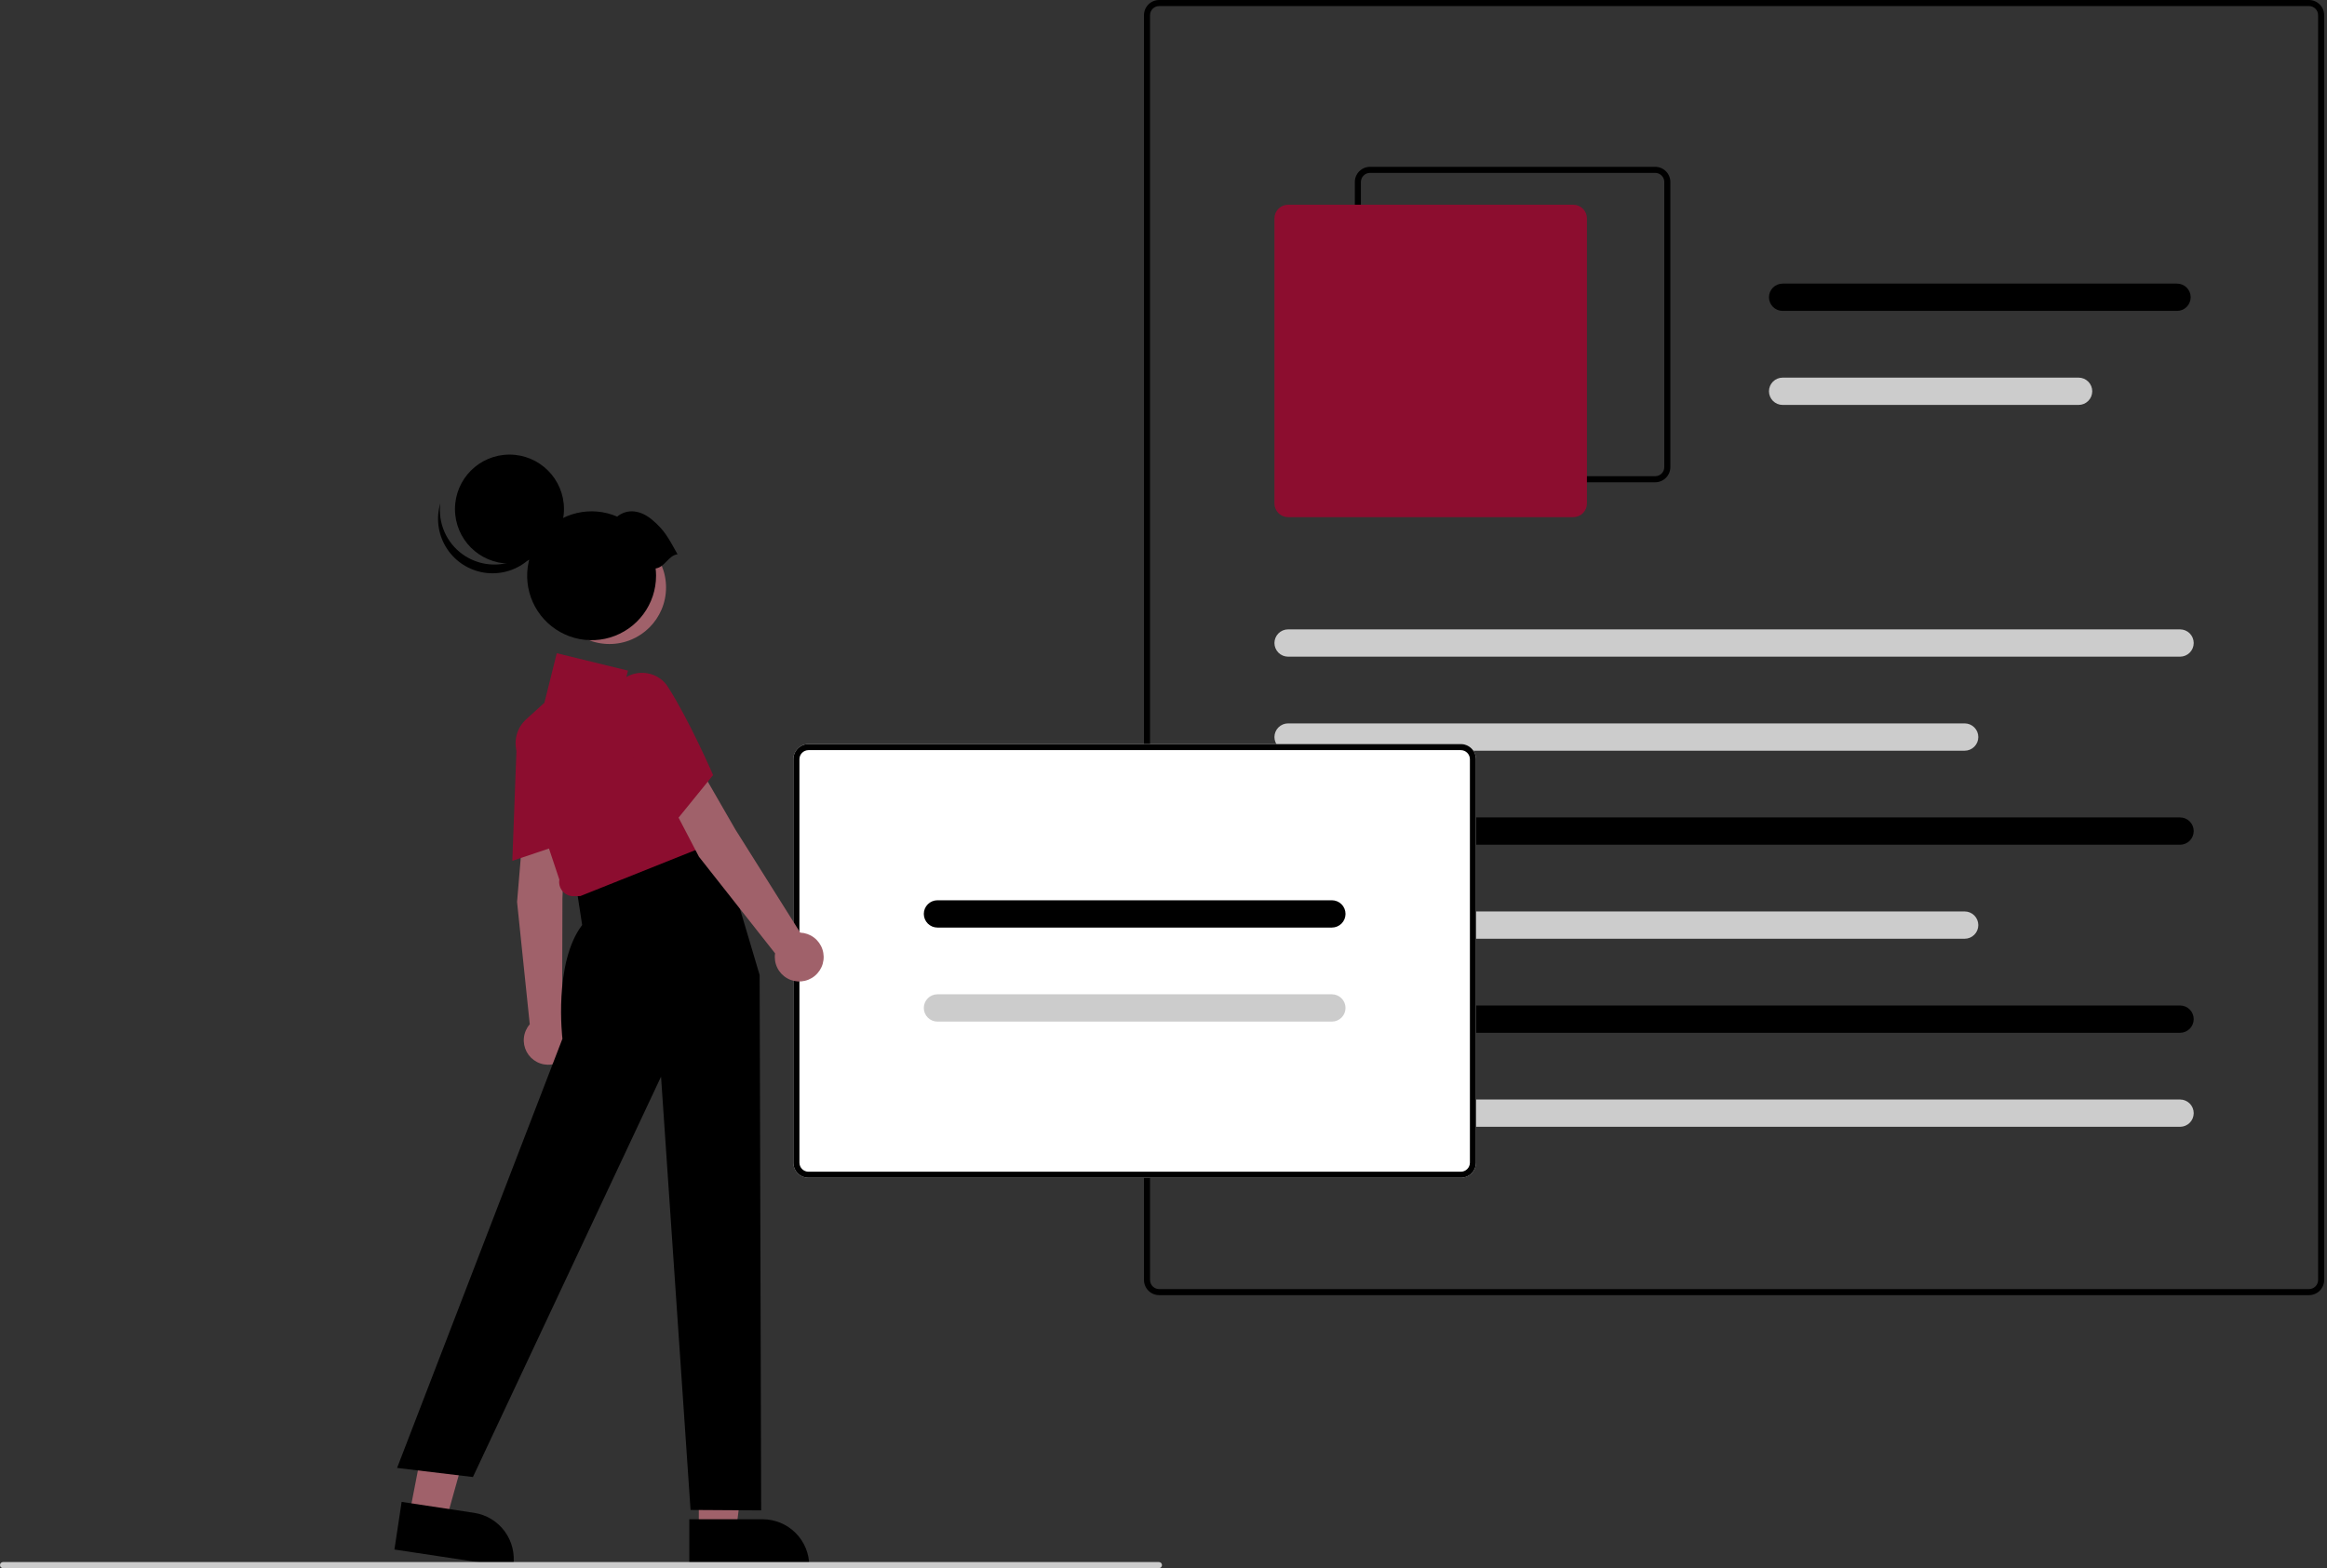<svg width="767" height="517" viewBox="0 0 767 517" fill="none" xmlns="http://www.w3.org/2000/svg">
<rect x="0" y="0" width="767" height="517" fill="#333333" stroke="none"/>
<rect width="767" height="517" fill="none"/>
<g id="undraw_content_creator_re_pt5b 1" clip-path="url(#clip0_0:1)">
<path id="Vector" d="M761.067 427H382.067C380.741 426.998 379.47 426.471 378.533 425.534C377.596 424.597 377.068 423.326 377.067 422V5C377.068 3.674 377.596 2.403 378.533 1.466C379.47 0.529 380.741 0.002 382.067 0H761.067C762.393 0.002 763.663 0.529 764.601 1.466C765.538 2.403 766.065 3.674 766.067 5V422C766.065 423.326 765.538 424.597 764.601 425.534C763.663 426.471 762.393 426.998 761.067 427V427ZM382.067 2C381.272 2.001 380.509 2.317 379.947 2.88C379.384 3.442 379.068 4.205 379.067 5V422C379.068 422.795 379.384 423.558 379.947 424.12C380.509 424.683 381.272 424.999 382.067 425H761.067C761.862 424.999 762.625 424.683 763.187 424.12C763.75 423.558 764.066 422.795 764.067 422V5C764.066 4.205 763.75 3.442 763.187 2.88C762.625 2.317 761.862 2.001 761.067 2H382.067Z" fill="black"/>
<path id="Vector_2" d="M545.567 159H451.567C450.241 158.998 448.97 158.471 448.033 157.534C447.096 156.596 446.568 155.326 446.567 154V60C446.568 58.674 447.096 57.404 448.033 56.466C448.97 55.529 450.241 55.002 451.567 55H545.567C546.893 55.002 548.163 55.529 549.101 56.466C550.038 57.404 550.565 58.674 550.567 60V154C550.565 155.326 550.038 156.596 549.101 157.534C548.163 158.471 546.893 158.998 545.567 159V159ZM451.567 57C450.772 57.001 450.009 57.317 449.447 57.88C448.884 58.442 448.568 59.205 448.567 60V154C448.568 154.795 448.884 155.558 449.447 156.12C450.009 156.683 450.772 156.999 451.567 157H545.567C546.362 156.999 547.125 156.683 547.687 156.12C548.25 155.558 548.566 154.795 548.567 154V60C548.566 59.205 548.25 58.442 547.687 57.88C547.125 57.317 546.362 57.001 545.567 57H451.567Z" fill="black"/>
<path id="Vector_3" d="M518.567 170.5H424.567C423.374 170.499 422.23 170.024 421.386 169.18C420.543 168.337 420.068 167.193 420.067 166V72C420.068 70.807 420.543 69.663 421.386 68.82C422.23 67.976 423.374 67.501 424.567 67.5H518.567C519.76 67.501 520.904 67.976 521.747 68.82C522.591 69.663 523.066 70.807 523.067 72V166C523.066 167.193 522.591 168.337 521.747 169.181C520.904 170.024 519.76 170.499 518.567 170.5V170.5Z" fill="#8C0D2F"/>
<path id="Vector_4" d="M718.567 216.5H424.567C423.373 216.5 422.229 216.026 421.385 215.182C420.541 214.338 420.067 213.193 420.067 212C420.067 210.807 420.541 209.662 421.385 208.818C422.229 207.974 423.373 207.5 424.567 207.5H718.567C719.76 207.5 720.905 207.974 721.749 208.818C722.593 209.662 723.067 210.807 723.067 212C723.067 213.193 722.593 214.338 721.749 215.182C720.905 216.026 719.76 216.5 718.567 216.5V216.5Z" fill="#CCCCCC"/>
<path id="Vector_5" d="M647.567 247.5H424.567C423.373 247.5 422.229 247.026 421.385 246.182C420.541 245.338 420.067 244.193 420.067 243C420.067 241.807 420.541 240.662 421.385 239.818C422.229 238.974 423.373 238.5 424.567 238.5H647.567C648.76 238.5 649.905 238.974 650.749 239.818C651.593 240.662 652.067 241.807 652.067 243C652.067 244.193 651.593 245.338 650.749 246.182C649.905 247.026 648.76 247.5 647.567 247.5V247.5Z" fill="#CCCCCC"/>
<path id="Vector_6" d="M717.567 102.5H587.567C586.373 102.5 585.229 102.026 584.385 101.182C583.541 100.338 583.067 99.194 583.067 98C583.067 96.806 583.541 95.662 584.385 94.818C585.229 93.974 586.373 93.5 587.567 93.5H717.567C718.76 93.5 719.905 93.974 720.749 94.818C721.593 95.662 722.067 96.806 722.067 98C722.067 99.194 721.593 100.338 720.749 101.182C719.905 102.026 718.76 102.5 717.567 102.5Z" fill="black"/>
<path id="Vector_7" d="M685.123 133.5H587.567C586.373 133.5 585.229 133.026 584.385 132.182C583.541 131.338 583.067 130.193 583.067 129C583.067 127.807 583.541 126.662 584.385 125.818C585.229 124.974 586.373 124.5 587.567 124.5H685.123C686.317 124.5 687.461 124.974 688.305 125.818C689.149 126.662 689.623 127.807 689.623 129C689.623 130.193 689.149 131.338 688.305 132.182C687.461 133.026 686.317 133.5 685.123 133.5V133.5Z" fill="#CCCCCC"/>
<path id="Vector_8" d="M718.567 278.5H424.567C423.373 278.5 422.229 278.026 421.385 277.182C420.541 276.338 420.067 275.193 420.067 274C420.067 272.807 420.541 271.662 421.385 270.818C422.229 269.974 423.373 269.5 424.567 269.5H718.567C719.76 269.5 720.905 269.974 721.749 270.818C722.593 271.662 723.067 272.807 723.067 274C723.067 275.193 722.593 276.338 721.749 277.182C720.905 278.026 719.76 278.5 718.567 278.5V278.5Z" fill="black"/>
<path id="Vector_9" d="M647.567 309.5H424.567C423.373 309.5 422.229 309.026 421.385 308.182C420.541 307.338 420.067 306.193 420.067 305C420.067 303.807 420.541 302.662 421.385 301.818C422.229 300.974 423.373 300.5 424.567 300.5H647.567C648.76 300.5 649.905 300.974 650.749 301.818C651.593 302.662 652.067 303.807 652.067 305C652.067 306.193 651.593 307.338 650.749 308.182C649.905 309.026 648.76 309.5 647.567 309.5V309.5Z" fill="#CCCCCC"/>
<path id="Vector_10" d="M718.567 340.5H424.567C423.373 340.5 422.229 340.026 421.385 339.182C420.541 338.338 420.067 337.193 420.067 336C420.067 334.807 420.541 333.662 421.385 332.818C422.229 331.974 423.373 331.5 424.567 331.5H718.567C719.76 331.5 720.905 331.974 721.749 332.818C722.593 333.662 723.067 334.807 723.067 336C723.067 337.193 722.593 338.338 721.749 339.182C720.905 340.026 719.76 340.5 718.567 340.5V340.5Z" fill="black"/>
<path id="Vector_11" d="M718.567 371.5H424.567C423.373 371.5 422.229 371.026 421.385 370.182C420.541 369.338 420.067 368.193 420.067 367C420.067 365.807 420.541 364.662 421.385 363.818C422.229 362.974 423.373 362.5 424.567 362.5H718.567C719.76 362.5 720.905 362.974 721.749 363.818C722.593 364.662 723.067 365.807 723.067 367C723.067 368.193 722.593 369.338 721.749 370.182C720.905 371.026 719.76 371.5 718.567 371.5V371.5Z" fill="#CCCCCC"/>
<path id="Vector_12" d="M481.496 388.311H266.496C265.17 388.309 263.9 387.782 262.962 386.845C262.025 385.907 261.498 384.637 261.496 383.311V250.311C261.498 248.985 262.025 247.714 262.962 246.777C263.9 245.84 265.17 245.313 266.496 245.311H481.496C482.822 245.313 484.093 245.84 485.03 246.777C485.967 247.714 486.495 248.985 486.496 250.311V383.311C486.495 384.637 485.967 385.907 485.03 386.845C484.093 387.782 482.822 388.309 481.496 388.311Z" fill="white"/>
<path id="Vector_13" d="M481.496 388.311H266.496C265.17 388.309 263.9 387.782 262.962 386.845C262.025 385.907 261.498 384.637 261.496 383.311V250.311C261.498 248.985 262.025 247.714 262.962 246.777C263.9 245.84 265.17 245.313 266.496 245.311H481.496C482.822 245.313 484.093 245.84 485.03 246.777C485.967 247.714 486.495 248.985 486.496 250.311V383.311C486.495 384.637 485.967 385.907 485.03 386.845C484.093 387.782 482.822 388.309 481.496 388.311ZM266.496 247.311C265.701 247.312 264.938 247.628 264.376 248.191C263.813 248.753 263.497 249.516 263.496 250.311V383.311C263.497 384.106 263.813 384.869 264.376 385.431C264.938 385.994 265.701 386.31 266.496 386.311H481.496C482.291 386.31 483.054 385.994 483.616 385.431C484.179 384.869 484.495 384.106 484.496 383.311V250.311C484.495 249.516 484.179 248.753 483.616 248.191C483.054 247.628 482.291 247.312 481.496 247.311H266.496Z" fill="black"/>
<path id="Vector_14" d="M438.996 305.811H308.996C307.803 305.811 306.658 305.337 305.814 304.493C304.97 303.649 304.496 302.504 304.496 301.311C304.496 300.118 304.97 298.973 305.814 298.129C306.658 297.285 307.803 296.811 308.996 296.811H438.996C440.19 296.811 441.334 297.285 442.178 298.129C443.022 298.973 443.496 300.118 443.496 301.311C443.496 302.504 443.022 303.649 442.178 304.493C441.334 305.337 440.19 305.811 438.996 305.811V305.811Z" fill="black"/>
<path id="Vector_15" d="M438.996 336.811H308.996C307.803 336.811 306.658 336.337 305.814 335.493C304.97 334.649 304.496 333.504 304.496 332.311C304.496 331.117 304.97 329.973 305.814 329.129C306.658 328.285 307.803 327.811 308.996 327.811H438.996C440.19 327.811 441.334 328.285 442.178 329.129C443.022 329.973 443.496 331.117 443.496 332.311C443.496 333.504 443.022 334.649 442.178 335.493C441.334 336.337 440.19 336.811 438.996 336.811Z" fill="#CCCCCC"/>
<path id="Vector_16" d="M230.335 504.891H242.595L248.427 457.603L230.333 457.604L230.335 504.891Z" fill="#A0616A"/>
<path id="Vector_17" d="M227.208 500.889L251.352 500.888H251.353C255.433 500.888 259.347 502.509 262.232 505.394C265.118 508.28 266.739 512.193 266.739 516.274V516.774L227.208 516.775L227.208 500.889Z" fill="black"/>
<path id="Vector_18" d="M134.876 499.584L146.998 501.416L159.834 455.532L143.943 452.828L134.876 499.584Z" fill="#A0616A"/>
<path id="Vector_19" d="M132.382 495.159L156.255 498.767L156.256 498.767C160.291 499.378 163.918 501.566 166.339 504.85C168.761 508.134 169.779 512.246 169.169 516.281L169.095 516.775L130.008 510.867L132.382 495.159Z" fill="black"/>
<path id="Vector_20" d="M172.676 270.543L186.289 274.11L185.383 296.179L185.271 336.361C186.612 337.288 187.64 338.601 188.219 340.126C188.797 341.65 188.9 343.314 188.512 344.898C188.124 346.482 187.265 347.911 186.047 348.996C184.83 350.081 183.312 350.77 181.694 350.974C180.076 351.177 178.435 350.884 176.987 350.134C175.539 349.384 174.353 348.213 173.585 346.774C172.818 345.335 172.505 343.697 172.689 342.077C172.872 340.457 173.543 338.93 174.613 337.7L170.43 297.371L172.676 270.543Z" fill="#A0616A"/>
<path id="Vector_21" d="M170.307 245.265C170.382 243.132 171.07 241.066 172.288 239.313C173.506 237.561 175.203 236.196 177.176 235.383C179.023 234.556 181.071 234.287 183.068 234.609C185.066 234.93 186.927 235.828 188.421 237.191C189.495 238.151 190.347 239.334 190.918 240.657C191.488 241.98 191.763 243.411 191.723 244.852C191.759 257.78 188.84 276.625 188.811 276.813L188.764 277.113L168.867 283.813L170.307 245.265Z" fill="#8C0D2F"/>
<path id="Vector_22" d="M205.883 281.965L236.316 274.087L250.383 321.465L250.883 497.965L227.611 497.819L217.883 354.965L155.883 486.965L130.883 483.965L185.383 342.465C185.383 342.465 182.383 317.465 191.883 304.965L189.883 291.965L205.883 281.965Z" fill="black"/>
<path id="Vector_23" d="M185.363 293.752C184.937 293.235 184.628 292.632 184.457 291.985C184.285 291.338 184.255 290.661 184.368 290.001L170.487 248.356C169.839 246.41 169.77 244.317 170.288 242.332C170.807 240.346 171.891 238.555 173.409 237.174L179.435 231.696L183.519 215.361L206.99 221.099L205.056 228.834L215.679 226.903L238.053 276.735L191.285 295.429L188.982 295.465C188.289 295.466 187.605 295.313 186.979 295.017C186.353 294.72 185.801 294.288 185.363 293.752V293.752Z" fill="#8C0D2F"/>
<path id="Vector_24" d="M217.941 258.591L231.352 254.329L242.383 273.465L263.767 307.484C265.396 307.551 266.966 308.111 268.27 309.09C269.574 310.069 270.55 311.421 271.069 312.967C271.588 314.513 271.626 316.18 271.177 317.747C270.728 319.315 269.813 320.709 268.555 321.746C267.296 322.782 265.752 323.413 264.128 323.553C262.503 323.693 260.874 323.337 259.457 322.531C258.039 321.725 256.899 320.508 256.188 319.041C255.477 317.573 255.229 315.924 255.475 314.312L230.383 282.465L217.941 258.591Z" fill="#A0616A"/>
<path id="Vector_25" d="M202.426 238.492C201.349 236.65 200.826 234.536 200.919 232.404C201.012 230.272 201.717 228.212 202.949 226.47C204.069 224.785 205.656 223.463 207.516 222.667C209.376 221.87 211.428 221.634 213.42 221.987C214.841 222.224 216.193 222.768 217.382 223.582C218.571 224.395 219.569 225.458 220.305 226.696C227.246 237.604 234.852 255.091 234.928 255.266L235.049 255.544L221.815 271.842L202.426 238.492Z" fill="#8C0D2F"/>
<path id="Vector_26" d="M200.884 212.322C211.184 212.322 219.533 203.972 219.533 193.673C219.533 183.373 211.184 175.024 200.884 175.024C190.585 175.024 182.235 183.373 182.235 193.673C182.235 203.972 190.585 212.322 200.884 212.322Z" fill="#A0616A"/>
<path id="Vector_27" d="M167.928 185.807C177.849 185.807 185.891 177.764 185.891 167.843C185.891 157.922 177.849 149.879 167.928 149.879C158.007 149.879 149.964 157.922 149.964 167.843C149.964 177.764 158.007 185.807 167.928 185.807Z" fill="black"/>
<path id="Vector_28" d="M152.433 182.718C154.758 184.398 157.452 185.498 160.289 185.924C163.126 186.35 166.024 186.09 168.74 185.166C171.456 184.243 173.911 182.682 175.9 180.615C177.89 178.548 179.355 176.035 180.174 173.286C179.864 175.749 179.047 178.122 177.773 180.255C176.5 182.387 174.799 184.232 172.777 185.673C170.754 187.114 168.455 188.121 166.024 188.629C163.594 189.137 161.084 189.135 158.654 188.625C156.223 188.114 153.926 187.104 151.905 185.661C149.885 184.217 148.185 182.37 146.915 180.236C145.644 178.103 144.83 175.729 144.523 173.264C144.216 170.8 144.423 168.299 145.132 165.919C144.729 169.116 145.195 172.364 146.479 175.319C147.764 178.275 149.821 180.831 152.433 182.718V182.718Z" fill="black"/>
<path id="Vector_29" d="M223.326 182.738C220.19 177.124 218.99 174.778 214.946 171.364C211.37 168.345 206.972 167.458 203.425 170.319C199.228 168.506 194.559 168.095 190.11 169.147C185.661 170.199 181.67 172.658 178.73 176.159C175.79 179.659 174.057 184.015 173.79 188.579C173.523 193.143 174.734 197.671 177.246 201.491C179.757 205.311 183.433 208.22 187.729 209.784C192.024 211.348 196.71 211.485 201.09 210.175C205.469 208.864 209.309 206.175 212.039 202.508C214.769 198.841 216.244 194.392 216.243 189.82C216.24 189.017 216.192 188.215 216.099 187.418C219.182 186.985 220.242 183.171 223.326 182.738Z" fill="black"/>
<path id="Vector_30" d="M382 517H1C0.735 517 0.48 516.895 0.293 516.707C0.105 516.52 0 516.265 0 516C0 515.735 0.105 515.48 0.293 515.293C0.48 515.105 0.735 515 1 515H382C382.265 515 382.52 515.105 382.707 515.293C382.895 515.48 383 515.735 383 516C383 516.265 382.895 516.52 382.707 516.707C382.52 516.895 382.265 517 382 517Z" fill="#CCCCCC"/>
</g>
<defs>
<clipPath id="clip0_0:1">
<rect width="766.067" height="517" fill="white"/>
</clipPath>
</defs>
</svg>
